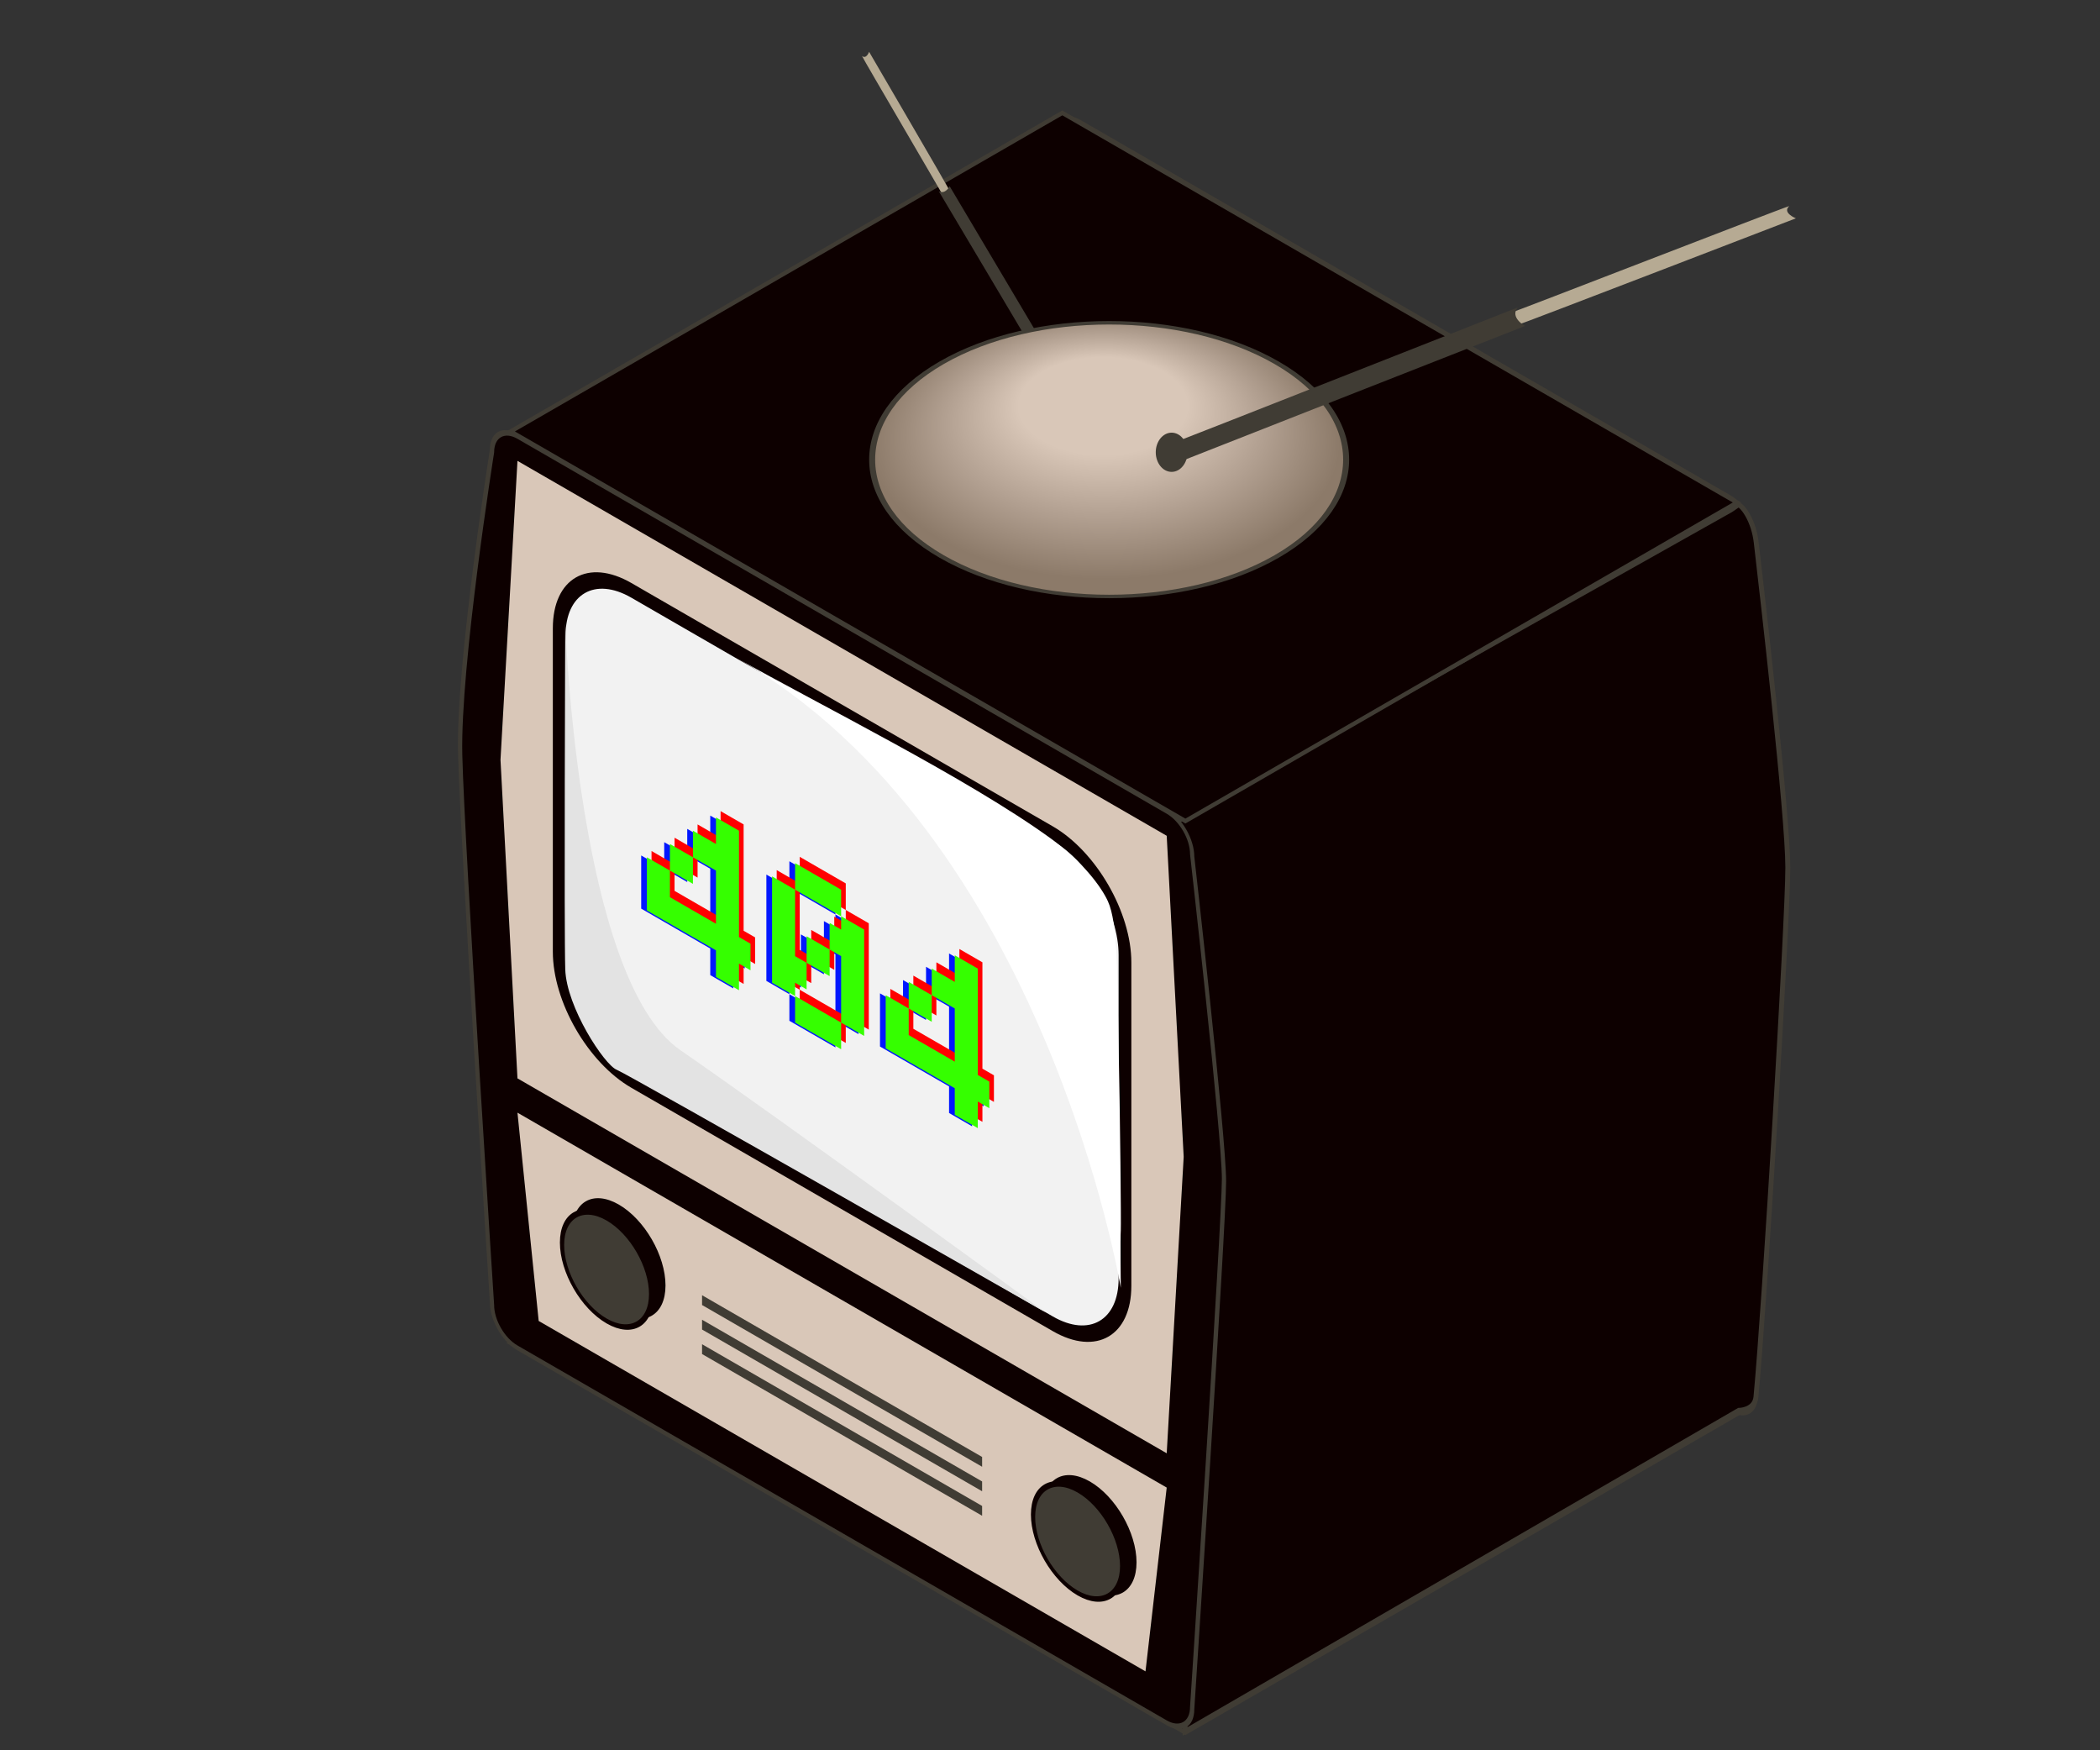 <svg xmlns="http://www.w3.org/2000/svg" xmlns:xlink="http://www.w3.org/1999/xlink" viewBox="0 0 600 500" width="600"
    height="500" preserveAspectRatio="xMidYMid meet"
    style="width: 100%; height: 100%; transform: translate3d(0px, 0px, 0px); content-visibility: visible;">
    <rect x="0" y="0" width="600" height="500" fill="#333333" stroke="none"/>
    <defs>
        <clipPath id="__lottie_element_8775">
            <rect width="600" height="500" x="0" y="0"></rect>
        </clipPath>
        <radialGradient id="__lottie_element_8780" spreadMethod="pad" gradientUnits="userSpaceOnUse"
            cx="2.817" cy="-3.683" r="39.06" fx="14.384"
            fy="-16.116">
            <stop offset="0%" stop-color="rgb(217,199,184)"></stop>
            <stop offset="22%" stop-color="rgb(217,199,184)"></stop>
            <stop offset="36%" stop-color="rgb(217,199,184)"></stop>
            <stop offset="68%" stop-color="rgb(178,160,145)"></stop>
            <stop offset="100%" stop-color="rgb(140,122,105)"></stop>
        </radialGradient>
    </defs>
    <g clip-path="url(#__lottie_element_8775)">
        <g transform="matrix(1.4,0,0,1.4,228,342)" opacity="1" style="display: block;">
            <g opacity="1"
                transform="matrix(0.866,0.5,0,1,116.204,-68.495)">
                <g opacity="1" transform="matrix(1,0,0,1,9,-49)">
                    <path fill="rgb(13,0,0)" fill-opacity="1"
                        d=" M82.5,-62 C82.5,-62 90,-8.5 90,0.5 C90,9.5 82.5,112 82.5,112 C82.5,115.314 79.814,118 76.5,118 C76.5,118 -76.5,118 -76.5,118 C-79.814,118 -82.5,115.314 -82.5,112 C-82.5,112 -89.49,21.851 -90,3.5 C-90.5,-14.5 -82.5,-62 -82.5,-62 C-82.5,-65.314 -79.814,-68 -76.5,-68 C-76.5,-68 76.5,-68 76.5,-68 C79.814,-68 82.5,-65.314 82.5,-62z">
                    </path>
                    <path stroke-linecap="butt" stroke-linejoin="miter" fill-opacity="0" stroke-miterlimit="4"
                        stroke="rgb(64,60,52)" stroke-opacity="1" stroke-width="1"
                        d=" M82.5,-62 C82.5,-62 90,-8.5 90,0.5 C90,9.5 82.5,112 82.5,112 C82.5,115.314 79.814,118 76.5,118 C76.5,118 -76.5,118 -76.5,118 C-79.814,118 -82.5,115.314 -82.5,112 C-82.5,112 -89.49,21.851 -90,3.5 C-90.5,-14.5 -82.5,-62 -82.5,-62 C-82.5,-65.314 -79.814,-68 -76.5,-68 C-76.5,-68 76.5,-68 76.5,-68 C79.814,-68 82.5,-65.314 82.5,-62z">
                    </path>
                </g>
            </g>
            <g opacity="1"
                transform="matrix(0.866,-0.5,0.866,0.5,70.888,-36.75)">
                <g opacity="1" transform="matrix(1,0,0,1,-76.283,71.217)">
                    <path fill="rgb(13,0,0)" fill-opacity="1"
                        d=" M65,-79.5 C65,-79.5 65,79.5 65,79.5 C65,79.5 -65,79.5 -65,79.5 C-65,79.5 -65,-79.5 -65,-79.5 C-65,-79.5 65,-79.5 65,-79.5z">
                    </path>
                    <path stroke-linecap="butt" stroke-linejoin="miter" fill-opacity="0" stroke-miterlimit="4"
                        stroke="rgb(64,60,52)" stroke-opacity="1" stroke-width="1"
                        d=" M65,-79.5 C65,-79.5 65,79.5 65,79.5 C65,79.5 -65,79.5 -65,79.5 C-65,79.5 -65,-79.5 -65,-79.5 C-65,-79.5 65,-79.5 65,-79.5z">
                    </path>
                </g>
            </g>
            <g opacity="1" transform="matrix(1,0,0,1,0,0)">
                <path fill="rgb(13,0,0)" fill-opacity="1"
                    d=" M191.938,-141.312 C191.25,-140.812 190.344,-140.219 190.344,-140.219 C190.344,-140.219 77,-76.5 77,-76.5 C77,-76.5 79,109 79,109 C79,109 192,43.5 192,43.5 C192,43.5 195.238,43.487 195.5,40.75 C197.25,22.5 202,-56.5 202,-67.25 C202,-78 196.75,-123.312 195.562,-133.562 C195.044,-138.032 192.876,-140.937 191.938,-141.312z">
                </path>
                <path stroke-linecap="butt" stroke-linejoin="miter" fill-opacity="0" stroke-miterlimit="4"
                    stroke="rgb(64,60,52)" stroke-opacity="1" stroke-width="1"
                    d=" M191.938,-141.312 C191.25,-140.812 190.344,-140.219 190.344,-140.219 C190.344,-140.219 77,-76.5 77,-76.5 C77,-76.5 79,109 79,109 C79,109 192,43.5 192,43.5 C192,43.5 195.238,43.487 195.5,40.75 C197.25,22.5 202,-56.5 202,-67.25 C202,-78 196.75,-123.312 195.562,-133.562 C195.044,-138.032 192.876,-140.937 191.938,-141.312z">
                </path>
            </g>
            <g opacity="1"
                transform="matrix(0.866,-0.5,0.866,0.5,70.888,-222.75)">
                <g opacity="1" transform="matrix(1,0,0,1,-76.283,71.217)">
                    <path fill="rgb(13,0,0)" fill-opacity="1"
                        d=" M65,-79.5 C65,-79.5 65,79.5 65,79.5 C65,79.5 -65,79.5 -65,79.5 C-65,79.5 -65,-79.5 -65,-79.5 C-65,-79.5 65,-79.5 65,-79.5z">
                    </path>
                    <path stroke-linecap="butt" stroke-linejoin="miter" fill-opacity="0" stroke-miterlimit="4"
                        stroke="rgb(64,60,52)" stroke-opacity="1" stroke-width="1"
                        d=" M65,-79.5 C65,-79.5 65,79.5 65,79.5 C65,79.5 -65,79.5 -65,79.5 C-65,79.5 -65,-79.5 -65,-79.5 C-65,-79.5 65,-79.5 65,-79.5z">
                    </path>
                </g>
            </g>
            <g opacity="1"
                transform="matrix(0.866,0.5,0,1,1.204,-4.495)">
                <g opacity="1" transform="matrix(1,0,0,1,9,-49)">
                    <path fill="rgb(13,0,0)" fill-opacity="1"
                        d=" M82.5,-62 C82.5,-62 90,-8.5 90,0.5 C90,9.5 82.5,112 82.5,112 C82.5,115.314 79.814,118 76.5,118 C76.5,118 -76.5,118 -76.5,118 C-79.814,118 -82.5,115.314 -82.5,112 C-82.5,112 -89.49,21.851 -90,3.5 C-90.5,-14.5 -82.5,-62 -82.5,-62 C-82.5,-65.314 -79.814,-68 -76.5,-68 C-76.5,-68 76.5,-68 76.5,-68 C79.814,-68 82.5,-65.314 82.5,-62z">
                    </path>
                    <path stroke-linecap="butt" stroke-linejoin="miter" fill-opacity="0" stroke-miterlimit="4"
                        stroke="rgb(64,60,52)" stroke-opacity="1" stroke-width="1"
                        d=" M82.5,-62 C82.5,-62 90,-8.5 90,0.5 C90,9.5 82.5,112 82.5,112 C82.5,115.314 79.814,118 76.5,118 C76.5,118 -76.5,118 -76.5,118 C-79.814,118 -82.5,115.314 -82.5,112 C-82.5,112 -89.49,21.851 -90,3.5 C-90.5,-14.5 -82.5,-62 -82.5,-62 C-82.5,-65.314 -79.814,-68 -76.5,-68 C-76.5,-68 76.5,-68 76.5,-68 C79.814,-68 82.5,-65.314 82.5,-62z">
                    </path>
                </g>
                <g opacity="1" transform="matrix(1,0,0,1,9,-49)">
                    <path fill="rgb(217,199,184)" fill-opacity="1"
                        d=" M76.5,-63 C76.5,-63 80.5,0.5 80.5,0.5 C80.5,0.5 76.5,63 76.5,63 C76.5,63 -76.5,63 -76.5,63 C-76.5,63 -80.5,0 -80.5,0 C-80.5,0 -76.5,-63 -76.5,-63 C-76.5,-63 76.5,-63 76.5,-63z">
                    </path>
                    <path stroke-linecap="butt" stroke-linejoin="miter" fill-opacity="0" stroke-miterlimit="4"
                        stroke="rgb(224,224,224)" stroke-opacity="1" stroke-width="0"
                        d=" M76.5,-63 C76.5,-63 80.5,0.5 80.5,0.5 C80.5,0.5 76.5,63 76.5,63 C76.5,63 -76.5,63 -76.5,63 C-76.5,63 -80.5,0 -80.5,0 C-80.5,0 -76.5,-63 -76.5,-63 C-76.5,-63 76.5,-63 76.5,-63z">
                    </path>
                </g>
                <g opacity="1" transform="matrix(1,0,0,1,9,41)">
                    <path fill="rgb(217,199,184)" fill-opacity="1"
                        d=" M76.5,-20 C76.5,-20 71.5,20 71.5,20 C71.5,20 -71.5,20 -71.5,20 C-71.5,20 -76.5,-20 -76.5,-20 C-76.5,-20 76.5,-20 76.5,-20z">
                    </path>
                    <path stroke-linecap="butt" stroke-linejoin="miter" fill-opacity="0" stroke-miterlimit="4"
                        stroke="rgb(224,224,224)" stroke-opacity="1" stroke-width="0"
                        d=" M76.5,-20 C76.5,-20 71.5,20 71.5,20 C71.5,20 -71.5,20 -71.5,20 C-71.5,20 -76.5,-20 -76.5,-20 C-76.5,-20 76.5,-20 76.5,-20z">
                    </path>
                </g>
                <g opacity="1" transform="matrix(1,0,0,1,9,42.5)">
                    <path fill="rgb(64,60,52)" fill-opacity="1"
                        d=" M33,-1 C33,-1 33,1 33,1 C33,1 -33,1 -33,1 C-33,1 -33,-1 -33,-1 C-33,-1 33,-1 33,-1z"></path>
                    <path stroke-linecap="butt" stroke-linejoin="miter" fill-opacity="0" stroke-miterlimit="4"
                        stroke="rgb(224,224,224)" stroke-opacity="1" stroke-width="0"
                        d=" M33,-1 C33,-1 33,1 33,1 C33,1 -33,1 -33,1 C-33,1 -33,-1 -33,-1 C-33,-1 33,-1 33,-1z"></path>
                </g>
                <g opacity="1" transform="matrix(1,0,0,1,9,47.5)">
                    <path fill="rgb(64,60,52)" fill-opacity="1"
                        d=" M33,-1 C33,-1 33,1 33,1 C33,1 -33,1 -33,1 C-33,1 -33,-1 -33,-1 C-33,-1 33,-1 33,-1z"></path>
                    <path stroke-linecap="butt" stroke-linejoin="miter" fill-opacity="0" stroke-miterlimit="4"
                        stroke="rgb(224,224,224)" stroke-opacity="1" stroke-width="0"
                        d=" M33,-1 C33,-1 33,1 33,1 C33,1 -33,1 -33,1 C-33,1 -33,-1 -33,-1 C-33,-1 33,-1 33,-1z"></path>
                </g>
                <g opacity="1" transform="matrix(1,0,0,1,9,37.5)">
                    <path fill="rgb(64,60,52)" fill-opacity="1"
                        d=" M33,-1 C33,-1 33,1 33,1 C33,1 -33,1 -33,1 C-33,1 -33,-1 -33,-1 C-33,-1 33,-1 33,-1z"></path>
                    <path stroke-linecap="butt" stroke-linejoin="miter" fill-opacity="0" stroke-miterlimit="4"
                        stroke="rgb(224,224,224)" stroke-opacity="1" stroke-width="0"
                        d=" M33,-1 C33,-1 33,1 33,1 C33,1 -33,1 -33,1 C-33,1 -33,-1 -33,-1 C-33,-1 33,-1 33,-1z"></path>
                </g>
                <g opacity="1" transform="matrix(1,0,0,1,9,-49)">
                    <path fill="rgb(242,242,242)" fill-opacity="1"
                        d=" M66.666,-33 C66.666,-33 66.666,33 66.666,33 C66.666,42.382 59.049,50 49.666,50 C49.666,50 -49.666,50 -49.666,50 C-59.049,50 -66.666,42.382 -66.666,33 C-66.666,33 -66.666,-33 -66.666,-33 C-66.666,-42.382 -59.049,-50 -49.666,-50 C-49.666,-50 49.666,-50 49.666,-50 C59.049,-50 66.666,-42.382 66.666,-33z">
                    </path>
                    <path stroke-linecap="butt" stroke-linejoin="miter" fill-opacity="0" stroke-miterlimit="4"
                        stroke="rgb(13,0,0)" stroke-opacity="1" stroke-width="3"
                        d=" M66.666,-33 C66.666,-33 66.666,33 66.666,33 C66.666,42.382 59.049,50 49.666,50 C49.666,50 -49.666,50 -49.666,50 C-59.049,50 -66.666,42.382 -66.666,33 C-66.666,33 -66.666,-33 -66.666,-33 C-66.666,-42.382 -59.049,-50 -49.666,-50 C-49.666,-50 49.666,-50 49.666,-50 C59.049,-50 66.666,-42.382 66.666,-33z">
                    </path>
                </g>
                <g opacity="1" transform="matrix(1,0,0,1,67.387,39.807)">
                    <path fill="rgb(13,0,0)" fill-opacity="1"
                        d=" M0,-10.5 C5.795,-10.5 10.5,-5.795 10.5,0 C10.5,5.795 5.795,10.5 0,10.5 C-5.795,10.5 -10.5,5.795 -10.5,0 C-10.5,-5.795 -5.795,-10.5 0,-10.5z">
                    </path>
                    <path stroke-linecap="butt" stroke-linejoin="miter" fill-opacity="0" stroke-miterlimit="4"
                        stroke="rgb(13,0,0)" stroke-opacity="1" stroke-width="1"
                        d=" M0,-10.5 C5.795,-10.5 10.5,-5.795 10.5,0 C10.5,5.795 5.795,10.5 0,10.5 C-5.795,10.5 -10.5,5.795 -10.5,0 C-10.5,-5.795 -5.795,-10.5 0,-10.5z">
                    </path>
                </g>
                <g opacity="1" transform="matrix(1,0,0,1,-43.613,38.807)">
                    <path fill="rgb(13,0,0)" fill-opacity="1"
                        d=" M0,-10.5 C5.795,-10.5 10.5,-5.795 10.5,0 C10.5,5.795 5.795,10.5 0,10.5 C-5.795,10.5 -10.5,5.795 -10.5,0 C-10.5,-5.795 -5.795,-10.5 0,-10.5z">
                    </path>
                    <path stroke-linecap="butt" stroke-linejoin="miter" fill-opacity="0" stroke-miterlimit="4"
                        stroke="rgb(13,0,0)" stroke-opacity="1" stroke-width="1"
                        d=" M0,-10.5 C5.795,-10.5 10.5,-5.795 10.5,0 C10.5,5.795 5.795,10.5 0,10.5 C-5.795,10.5 -10.5,5.795 -10.5,0 C-10.5,-5.795 -5.795,-10.5 0,-10.5z">
                    </path>
                </g>
                <g opacity="1" transform="matrix(1,0,0,1,-46.5,42.5)">
                    <path fill="rgb(64,60,52)" fill-opacity="1"
                        d=" M0,-10.5 C5.795,-10.5 10.5,-5.795 10.5,0 C10.5,5.795 5.795,10.5 0,10.5 C-5.795,10.5 -10.5,5.795 -10.5,0 C-10.5,-5.795 -5.795,-10.5 0,-10.5z">
                    </path>
                    <path stroke-linecap="butt" stroke-linejoin="miter" fill-opacity="0" stroke-miterlimit="4"
                        stroke="rgb(13,0,0)" stroke-opacity="1" stroke-width="1"
                        d=" M0,-10.5 C5.795,-10.5 10.5,-5.795 10.5,0 C10.5,5.795 5.795,10.5 0,10.5 C-5.795,10.5 -10.5,5.795 -10.5,0 C-10.5,-5.795 -5.795,-10.5 0,-10.5z">
                    </path>
                </g>
                <g opacity="1" transform="matrix(1,0,0,1,64.5,42.5)">
                    <path fill="rgb(64,60,52)" fill-opacity="1"
                        d=" M0,-10.5 C5.795,-10.5 10.5,-5.795 10.5,0 C10.5,5.795 5.795,10.5 0,10.5 C-5.795,10.5 -10.5,5.795 -10.5,0 C-10.5,-5.795 -5.795,-10.5 0,-10.5z">
                    </path>
                    <path stroke-linecap="butt" stroke-linejoin="miter" fill-opacity="0" stroke-miterlimit="4"
                        stroke="rgb(13,0,0)" stroke-opacity="1" stroke-width="1"
                        d=" M0,-10.5 C5.795,-10.5 10.5,-5.795 10.5,0 C10.5,5.795 5.795,10.5 0,10.5 C-5.795,10.5 -10.5,5.795 -10.5,0 C-10.5,-5.795 -5.795,-10.5 0,-10.5z">
                    </path>
                </g>
            </g>
            <g opacity="1" transform="matrix(1,0,0,1,0,0)">
                <g opacity="1"
                    transform="matrix(0.931,-0.366,0.366,0.931,112.25,-165.75)">
                    <path fill="rgb(182,170,147)" fill-opacity="1"
                        d=" M-67.738,-98.705 C-67.149,-97.713 -66.074,-98.978 -66.074,-98.978 C-66.074,-98.978 -61.178,-67.378 -61.121,-66.526 C-61.369,-65.234 -62.786,-65.738 -62.786,-66.252 C-62.786,-66.766 -67.688,-97.732 -67.738,-98.705z">
                    </path>
                    <path stroke-linecap="butt" stroke-linejoin="miter" fill-opacity="0" stroke-miterlimit="4"
                        stroke="rgb(64,60,52)" stroke-opacity="1" stroke-width="0"
                        d=" M-67.738,-98.705 C-67.149,-97.713 -66.074,-98.978 -66.074,-98.978 C-66.074,-98.978 -61.178,-67.378 -61.121,-66.526 C-61.369,-65.234 -62.786,-65.738 -62.786,-66.252 C-62.786,-66.766 -67.688,-97.732 -67.738,-98.705z">
                    </path>
                </g>
                <g opacity="1"
                    transform="matrix(0.931,-0.366,0.366,0.931,112.25,-165.75)">
                    <path fill="rgb(64,60,52)" fill-opacity="1"
                        d=" M-63.253,-67.315 C-62.275,-66.13 -60.812,-67.45 -60.812,-67.45 C-60.812,-67.45 -54.432,-28.113 -54.257,-27.142 C-54.489,-25.705 -56.644,-26.426 -56.697,-27.008 C-56.75,-27.59 -63.077,-66.207 -63.253,-67.315z">
                    </path>
                    <path stroke-linecap="butt" stroke-linejoin="miter" fill-opacity="0" stroke-miterlimit="4"
                        stroke="rgb(64,60,52)" stroke-opacity="1" stroke-width="0"
                        d=" M-63.253,-67.315 C-62.275,-66.13 -60.812,-67.45 -60.812,-67.45 C-60.812,-67.45 -54.432,-28.113 -54.257,-27.142 C-54.489,-25.705 -56.644,-26.426 -56.697,-27.008 C-56.75,-27.59 -63.077,-66.207 -63.253,-67.315z">
                    </path>
                </g>
            </g>
            <g opacity="1"
                transform="matrix(0.866,-0.5,0.866,0.5,63.5,-150.5)">
                <path fill="url(#__lottie_element_8780)" fill-opacity="1"
                    d=" M0,-39.5 C21.8,-39.5 39.5,-21.8 39.5,0 C39.5,21.8 21.8,39.5 0,39.5 C-21.8,39.5 -39.5,21.8 -39.5,0 C-39.5,-21.8 -21.8,-39.5 0,-39.5z">
                </path>
                <path stroke-linecap="butt" stroke-linejoin="miter" fill-opacity="0" stroke-miterlimit="4"
                    stroke="rgb(64,60,52)" stroke-opacity="1" stroke-width="1"
                    d=" M0,-39.5 C21.8,-39.5 39.5,-21.8 39.5,0 C39.5,21.8 21.8,39.5 0,39.5 C-21.8,39.5 -39.5,21.8 -39.5,0 C-39.5,-21.8 -21.8,-39.5 0,-39.5z">
                </path>
            </g>
            <g opacity="1" transform="matrix(0.381,0,0,0.667,76.25,-152)">
                <path fill="rgb(64,60,52)" fill-opacity="1"
                    d=" M0,-6 C4.691,-6 8.5,-3.311 8.5,0 C8.5,3.311 4.691,6 0,6 C-4.691,6 -8.5,3.311 -8.5,0 C-8.5,-3.311 -4.691,-6 0,-6z">
                </path>
                <path stroke-linecap="butt" stroke-linejoin="miter" fill-opacity="0" stroke-miterlimit="4"
                    stroke="rgb(64,60,52)" stroke-opacity="1" stroke-width="0"
                    d=" M0,-6 C4.691,-6 8.5,-3.311 8.5,0 C8.5,3.311 4.691,6 0,6 C-4.691,6 -8.5,3.311 -8.5,0 C-8.5,-3.311 -4.691,-6 0,-6z">
                </path>
            </g>
            <g opacity="1" transform="matrix(1,0,0,1,0,0)">
                <g opacity="1"
                    transform="matrix(0.931,-0.366,0.366,0.931,112.25,-165.75)">
                    <path fill="rgb(182,170,147)" fill-opacity="1"
                        d=" M97.121,-1.008 C95.207,-0.303 97.46,1.809 97.46,1.809 C97.46,1.809 37.903,1.407 36.305,1.273 C33.916,0.517 35.005,-1.684 35.965,-1.545 C36.925,-1.406 95.297,-1.187 97.121,-1.008z">
                    </path>
                    <path stroke-linecap="butt" stroke-linejoin="miter" fill-opacity="0" stroke-miterlimit="4"
                        stroke="rgb(64,60,52)" stroke-opacity="1" stroke-width="0"
                        d=" M97.121,-1.008 C95.207,-0.303 97.46,1.809 97.46,1.809 C97.46,1.809 37.903,1.407 36.305,1.273 C33.916,0.517 35.005,-1.684 35.965,-1.545 C36.925,-1.406 95.297,-1.187 97.121,-1.008z">
                    </path>
                </g>
                <g opacity="1"
                    transform="matrix(0.931,-0.366,0.366,0.931,112.25,-165.75)">
                    <path fill="rgb(64,60,52)" fill-opacity="1"
                        d=" M38,-2.031 C35.685,-0.735 38,2.031 38,2.031 C38,2.031 -36.168,2.004 -38,2.031 C-40.661,1.262 -39.093,-2.099 -38,-2.031 C-36.907,-1.963 35.912,-2.037 38,-2.031z">
                    </path>
                    <path stroke-linecap="butt" stroke-linejoin="miter" fill-opacity="0" stroke-miterlimit="4"
                        stroke="rgb(64,60,52)" stroke-opacity="1" stroke-width="0"
                        d=" M38,-2.031 C35.685,-0.735 38,2.031 38,2.031 C38,2.031 -36.168,2.004 -38,2.031 C-40.661,1.262 -39.093,-2.099 -38,-2.031 C-36.907,-1.963 35.912,-2.037 38,-2.031z">
                    </path>
                </g>
            </g>
            <g opacity="1" transform="matrix(1,0,0,1,0,0)">
                <path fill="rgb(227,227,227)" fill-opacity="1"
                    d=" M-47.5,-117 C-47.5,-117 -47.75,-54.25 -47.5,-46.5 C-47.25,-38.75 -39.5,-27 -37,-26 C-34.5,-25 50.5,23.5 50.5,23.5 C50.5,23.5 -3,-15.5 -24,-30 C-45,-44.5 -47.5,-117 -47.5,-117z">
                </path>
                <path stroke-linecap="butt" stroke-linejoin="miter" fill-opacity="0" stroke-miterlimit="4"
                    stroke="rgb(64,60,52)" stroke-opacity="1" stroke-width="0"
                    d=" M-47.5,-117 C-47.5,-117 -47.75,-54.25 -47.5,-46.5 C-47.25,-38.75 -39.5,-27 -37,-26 C-34.5,-25 50.5,23.5 50.5,23.5 C50.5,23.5 -3,-15.5 -24,-30 C-45,-44.5 -47.5,-117 -47.5,-117z">
                </path>
            </g>
            <g opacity="1" transform="matrix(1,0,0,1,0,0)">
                <path fill="rgb(255,255,255)" fill-opacity="1"
                    d=" M-12.5,-110 C50.5,-74 65.875,18.5 65.875,18.5 C65.875,18.5 65.75,8.25 65.875,6.75 C65.949,5.343 65.769,-15.352 65.385,-33.253 C65.121,-45.563 65.287,-55.893 63.25,-60.375 C61.878,-63.393 58.037,-68.513 51.623,-73.17 C34.66,-85.487 4.189,-100.567 -12.5,-110z">
                </path>
                <path stroke-linecap="butt" stroke-linejoin="miter" fill-opacity="0" stroke-miterlimit="4"
                    stroke="rgb(64,60,52)" stroke-opacity="1" stroke-width="0"
                    d=" M-12.5,-110 C50.5,-74 65.875,18.5 65.875,18.5 C65.875,18.5 65.75,8.25 65.875,6.75 C65.949,5.343 65.769,-15.352 65.385,-33.253 C65.121,-45.563 65.287,-55.893 63.25,-60.375 C61.878,-63.393 58.037,-68.513 51.623,-73.17 C34.66,-85.487 4.189,-100.567 -12.5,-110z">
                </path>
            </g>
        </g>
        <g transform="matrix(1.96,0,0,1.96,390.389,781.486)" opacity="1"
            style="mix-blend-mode: multiply; display: block;">
            <g opacity="1"
                transform="matrix(0.866,0.5,0,1,-54.12,-211.623)">
                <g opacity="1" transform="matrix(1,0,0,1,0,0)">
                    <path fill="rgb(0,23,255)" fill-opacity="1"
                        d=" M-11.625,-28.75 C-11.625,-28.75 -13.562,-28.75 -13.562,-28.75 C-13.562,-28.75 -15.5,-28.75 -15.5,-28.75 C-15.5,-28.75 -15.5,-30.688 -15.5,-30.688 C-15.5,-30.688 -15.5,-32.625 -15.5,-32.625 C-15.5,-32.625 -13.562,-32.625 -13.562,-32.625 C-13.562,-32.625 -11.625,-32.625 -11.625,-32.625 C-11.625,-32.625 -11.625,-34.562 -11.625,-34.562 C-11.625,-34.562 -11.625,-36.5 -11.625,-36.5 C-11.625,-36.5 -9.687,-36.5 -9.687,-36.5 C-9.687,-36.5 -7.75,-36.5 -7.75,-36.5 C-7.75,-36.5 -7.75,-34.562 -7.75,-34.562 C-7.75,-34.562 -7.75,-32.625 -7.75,-32.625 C-7.75,-32.625 -7.75,-30.688 -7.75,-30.688 C-7.75,-30.688 -7.75,-28.75 -7.75,-28.75 C-7.75,-28.75 -9.687,-28.75 -9.687,-28.75 C-9.687,-28.75 -11.625,-28.75 -11.625,-28.75z M-3.875,-21 C-3.875,-21 -3.875,-22.938 -3.875,-22.938 C-3.875,-22.938 -3.875,-24.875 -3.875,-24.875 C-3.875,-24.875 -1.937,-24.875 -1.937,-24.875 C-1.937,-24.875 -1.937,-26.812 -1.937,-26.812 C-1.937,-26.812 -1.937,-28.75 -1.937,-28.75 C-1.937,-28.75 -3.875,-28.75 -3.875,-28.75 C-3.875,-28.75 -3.875,-30.688 -3.875,-30.688 C-3.875,-30.688 -3.875,-32.625 -3.875,-32.625 C-3.875,-32.625 -3.875,-34.562 -3.875,-34.562 C-3.875,-34.562 -3.875,-36.5 -3.875,-36.5 C-3.875,-36.5 -3.875,-38.438 -3.875,-38.438 C-3.875,-38.438 -3.875,-40.375 -3.875,-40.375 C-3.875,-40.375 -3.875,-42.312 -3.875,-42.312 C-3.875,-42.312 -3.875,-44.25 -3.875,-44.25 C-3.875,-44.25 -5.812,-44.25 -5.812,-44.25 C-5.812,-44.25 -7.75,-44.25 -7.75,-44.25 C-7.75,-44.25 -7.75,-42.312 -7.75,-42.312 C-7.75,-42.312 -7.75,-40.375 -7.75,-40.375 C-7.75,-40.375 -9.687,-40.375 -9.687,-40.375 C-9.687,-40.375 -11.625,-40.375 -11.625,-40.375 C-11.625,-40.375 -11.625,-38.438 -11.625,-38.438 C-11.625,-38.438 -11.625,-36.5 -11.625,-36.5 C-11.625,-36.5 -13.562,-36.5 -13.562,-36.5 C-13.562,-36.5 -15.5,-36.5 -15.5,-36.5 C-15.5,-36.5 -15.5,-34.562 -15.5,-34.562 C-15.5,-34.562 -15.5,-32.625 -15.5,-32.625 C-15.5,-32.625 -17.437,-32.625 -17.437,-32.625 C-17.437,-32.625 -19.375,-32.625 -19.375,-32.625 C-19.375,-32.625 -19.375,-30.688 -19.375,-30.688 C-19.375,-30.688 -19.375,-28.75 -19.375,-28.75 C-19.375,-28.75 -19.375,-26.812 -19.375,-26.812 C-19.375,-26.812 -19.375,-24.875 -19.375,-24.875 C-19.375,-24.875 -17.437,-24.875 -17.437,-24.875 C-17.437,-24.875 -15.5,-24.875 -15.5,-24.875 C-15.5,-24.875 -13.562,-24.875 -13.562,-24.875 C-13.562,-24.875 -11.625,-24.875 -11.625,-24.875 C-11.625,-24.875 -9.687,-24.875 -9.687,-24.875 C-9.687,-24.875 -7.75,-24.875 -7.75,-24.875 C-7.75,-24.875 -7.75,-22.938 -7.75,-22.938 C-7.75,-22.938 -7.75,-21 -7.75,-21 C-7.75,-21 -5.812,-21 -5.812,-21 C-5.812,-21 -3.875,-21 -3.875,-21z">
                    </path>
                </g>
                <g opacity="1" transform="matrix(1,0,0,1,0,0)">
                    <path fill="rgb(0,23,255)" fill-opacity="1"
                        d=" M-26.877,-42.312 C-26.877,-42.312 -26.877,-44.25 -26.877,-44.25 C-26.877,-44.25 -28.814,-44.25 -28.814,-44.25 C-28.814,-44.25 -30.752,-44.25 -30.752,-44.25 C-30.752,-44.25 -32.689,-44.25 -32.689,-44.25 C-32.689,-44.25 -34.627,-44.25 -34.627,-44.25 C-34.627,-44.25 -34.627,-42.312 -34.627,-42.312 C-34.627,-42.312 -34.627,-40.375 -34.627,-40.375 C-34.627,-40.375 -32.689,-40.375 -32.689,-40.375 C-32.689,-40.375 -30.752,-40.375 -30.752,-40.375 C-30.752,-40.375 -28.814,-40.375 -28.814,-40.375 C-28.814,-40.375 -26.877,-40.375 -26.877,-40.375 C-26.877,-40.375 -26.877,-42.312 -26.877,-42.312z M-24.939,-24.875 C-24.939,-24.875 -23.002,-24.875 -23.002,-24.875 C-23.002,-24.875 -23.002,-26.812 -23.002,-26.812 C-23.002,-26.812 -23.002,-28.75 -23.002,-28.75 C-23.002,-28.75 -23.002,-30.688 -23.002,-30.688 C-23.002,-30.688 -23.002,-32.625 -23.002,-32.625 C-23.002,-32.625 -23.002,-34.562 -23.002,-34.562 C-23.002,-34.562 -23.002,-36.5 -23.002,-36.5 C-23.002,-36.5 -23.002,-38.438 -23.002,-38.438 C-23.002,-38.438 -23.002,-40.375 -23.002,-40.375 C-23.002,-40.375 -24.939,-40.375 -24.939,-40.375 C-24.939,-40.375 -26.877,-40.375 -26.877,-40.375 C-26.877,-40.375 -26.877,-38.438 -26.877,-38.438 C-26.877,-38.438 -28.814,-38.438 -28.814,-38.438 C-28.814,-38.438 -28.814,-36.5 -28.814,-36.5 C-28.814,-36.5 -28.814,-34.562 -28.814,-34.562 C-28.814,-34.562 -30.752,-34.562 -30.752,-34.562 C-30.752,-34.562 -32.689,-34.562 -32.689,-34.562 C-32.689,-34.562 -32.689,-32.625 -32.689,-32.625 C-32.689,-32.625 -32.689,-30.688 -32.689,-30.688 C-32.689,-30.688 -34.627,-30.688 -34.627,-30.688 C-34.627,-30.688 -34.627,-32.625 -34.627,-32.625 C-34.627,-32.625 -34.627,-34.562 -34.627,-34.562 C-34.627,-34.562 -34.627,-36.5 -34.627,-36.5 C-34.627,-36.5 -34.627,-38.438 -34.627,-38.438 C-34.627,-38.438 -34.627,-40.375 -34.627,-40.375 C-34.627,-40.375 -36.564,-40.375 -36.564,-40.375 C-36.564,-40.375 -38.502,-40.375 -38.502,-40.375 C-38.502,-40.375 -38.502,-38.438 -38.502,-38.438 C-38.502,-38.438 -38.502,-36.5 -38.502,-36.5 C-38.502,-36.5 -38.502,-34.562 -38.502,-34.562 C-38.502,-34.562 -38.502,-32.625 -38.502,-32.625 C-38.502,-32.625 -38.502,-30.688 -38.502,-30.688 C-38.502,-30.688 -38.502,-28.75 -38.502,-28.75 C-38.502,-28.75 -38.502,-26.812 -38.502,-26.812 C-38.502,-26.812 -38.502,-24.875 -38.502,-24.875 C-38.502,-24.875 -36.564,-24.875 -36.564,-24.875 C-36.564,-24.875 -34.627,-24.875 -34.627,-24.875 C-34.627,-24.875 -34.627,-26.812 -34.627,-26.812 C-34.627,-26.812 -32.689,-26.812 -32.689,-26.812 C-32.689,-26.812 -32.689,-28.75 -32.689,-28.75 C-32.689,-28.75 -32.689,-30.688 -32.689,-30.688 C-32.689,-30.688 -30.752,-30.688 -30.752,-30.688 C-30.752,-30.688 -28.814,-30.688 -28.814,-30.688 C-28.814,-30.688 -28.814,-32.625 -28.814,-32.625 C-28.814,-32.625 -28.814,-34.562 -28.814,-34.562 C-28.814,-34.562 -26.877,-34.562 -26.877,-34.562 C-26.877,-34.562 -26.877,-32.625 -26.877,-32.625 C-26.877,-32.625 -26.877,-30.688 -26.877,-30.688 C-26.877,-30.688 -26.877,-28.75 -26.877,-28.75 C-26.877,-28.75 -26.877,-26.812 -26.877,-26.812 C-26.877,-26.812 -26.877,-24.875 -26.877,-24.875 C-26.877,-24.875 -24.939,-24.875 -24.939,-24.875z M-26.877,-21 C-26.877,-21 -26.877,-22.938 -26.877,-22.938 C-26.877,-22.938 -26.877,-24.875 -26.877,-24.875 C-26.877,-24.875 -28.814,-24.875 -28.814,-24.875 C-28.814,-24.875 -30.752,-24.875 -30.752,-24.875 C-30.752,-24.875 -32.689,-24.875 -32.689,-24.875 C-32.689,-24.875 -34.627,-24.875 -34.627,-24.875 C-34.627,-24.875 -34.627,-22.938 -34.627,-22.938 C-34.627,-22.938 -34.627,-21 -34.627,-21 C-34.627,-21 -32.689,-21 -32.689,-21 C-32.689,-21 -30.752,-21 -30.752,-21 C-30.752,-21 -28.814,-21 -28.814,-21 C-28.814,-21 -26.877,-21 -26.877,-21z">
                    </path>
                </g>
                <g opacity="1" transform="matrix(1,0,0,1,0,0)">
                    <path fill="rgb(0,23,255)" fill-opacity="1"
                        d=" M-51.822,-28.75 C-51.822,-28.75 -53.76,-28.75 -53.76,-28.75 C-53.76,-28.75 -55.697,-28.75 -55.697,-28.75 C-55.697,-28.75 -55.697,-30.688 -55.697,-30.688 C-55.697,-30.688 -55.697,-32.625 -55.697,-32.625 C-55.697,-32.625 -53.76,-32.625 -53.76,-32.625 C-53.76,-32.625 -51.822,-32.625 -51.822,-32.625 C-51.822,-32.625 -51.822,-34.562 -51.822,-34.562 C-51.822,-34.562 -51.822,-36.5 -51.822,-36.5 C-51.822,-36.5 -49.885,-36.5 -49.885,-36.5 C-49.885,-36.5 -47.947,-36.5 -47.947,-36.5 C-47.947,-36.5 -47.947,-34.562 -47.947,-34.562 C-47.947,-34.562 -47.947,-32.625 -47.947,-32.625 C-47.947,-32.625 -47.947,-30.688 -47.947,-30.688 C-47.947,-30.688 -47.947,-28.75 -47.947,-28.75 C-47.947,-28.75 -49.885,-28.75 -49.885,-28.75 C-49.885,-28.75 -51.822,-28.75 -51.822,-28.75z M-44.072,-21 C-44.072,-21 -44.072,-22.938 -44.072,-22.938 C-44.072,-22.938 -44.072,-24.875 -44.072,-24.875 C-44.072,-24.875 -42.135,-24.875 -42.135,-24.875 C-42.135,-24.875 -42.135,-26.812 -42.135,-26.812 C-42.135,-26.812 -42.135,-28.75 -42.135,-28.75 C-42.135,-28.75 -44.072,-28.75 -44.072,-28.75 C-44.072,-28.75 -44.072,-30.688 -44.072,-30.688 C-44.072,-30.688 -44.072,-32.625 -44.072,-32.625 C-44.072,-32.625 -44.072,-34.562 -44.072,-34.562 C-44.072,-34.562 -44.072,-36.5 -44.072,-36.5 C-44.072,-36.5 -44.072,-38.438 -44.072,-38.438 C-44.072,-38.438 -44.072,-40.375 -44.072,-40.375 C-44.072,-40.375 -44.072,-42.312 -44.072,-42.312 C-44.072,-42.312 -44.072,-44.25 -44.072,-44.25 C-44.072,-44.25 -46.01,-44.25 -46.01,-44.25 C-46.01,-44.25 -47.947,-44.25 -47.947,-44.25 C-47.947,-44.25 -47.947,-42.312 -47.947,-42.312 C-47.947,-42.312 -47.947,-40.375 -47.947,-40.375 C-47.947,-40.375 -49.885,-40.375 -49.885,-40.375 C-49.885,-40.375 -51.822,-40.375 -51.822,-40.375 C-51.822,-40.375 -51.822,-38.438 -51.822,-38.438 C-51.822,-38.438 -51.822,-36.5 -51.822,-36.5 C-51.822,-36.5 -53.76,-36.5 -53.76,-36.5 C-53.76,-36.5 -55.697,-36.5 -55.697,-36.5 C-55.697,-36.5 -55.697,-34.562 -55.697,-34.562 C-55.697,-34.562 -55.697,-32.625 -55.697,-32.625 C-55.697,-32.625 -57.635,-32.625 -57.635,-32.625 C-57.635,-32.625 -59.572,-32.625 -59.572,-32.625 C-59.572,-32.625 -59.572,-30.688 -59.572,-30.688 C-59.572,-30.688 -59.572,-28.75 -59.572,-28.75 C-59.572,-28.75 -59.572,-26.812 -59.572,-26.812 C-59.572,-26.812 -59.572,-24.875 -59.572,-24.875 C-59.572,-24.875 -57.635,-24.875 -57.635,-24.875 C-57.635,-24.875 -55.697,-24.875 -55.697,-24.875 C-55.697,-24.875 -53.76,-24.875 -53.76,-24.875 C-53.76,-24.875 -51.822,-24.875 -51.822,-24.875 C-51.822,-24.875 -49.885,-24.875 -49.885,-24.875 C-49.885,-24.875 -47.947,-24.875 -47.947,-24.875 C-47.947,-24.875 -47.947,-22.938 -47.947,-22.938 C-47.947,-22.938 -47.947,-21 -47.947,-21 C-47.947,-21 -46.01,-21 -46.01,-21 C-46.01,-21 -44.072,-21 -44.072,-21z">
                    </path>
                </g>
            </g>
        </g>
        <g transform="matrix(1.96,0,0,1.96,393.343,780.211)" opacity="1"
            style="mix-blend-mode: multiply; display: block;">
            <g opacity="1"
                transform="matrix(0.866,0.5,0,1,-54.12,-211.623)">
                <g opacity="1" transform="matrix(1,0,0,1,0,0)">
                    <path fill="rgb(255,0,0)" fill-opacity="1"
                        d=" M-11.625,-28.75 C-11.625,-28.75 -13.562,-28.75 -13.562,-28.75 C-13.562,-28.75 -15.5,-28.75 -15.5,-28.75 C-15.5,-28.75 -15.5,-30.688 -15.5,-30.688 C-15.5,-30.688 -15.5,-32.625 -15.5,-32.625 C-15.5,-32.625 -13.562,-32.625 -13.562,-32.625 C-13.562,-32.625 -11.625,-32.625 -11.625,-32.625 C-11.625,-32.625 -11.625,-34.562 -11.625,-34.562 C-11.625,-34.562 -11.625,-36.5 -11.625,-36.5 C-11.625,-36.5 -9.687,-36.5 -9.687,-36.5 C-9.687,-36.5 -7.75,-36.5 -7.75,-36.5 C-7.75,-36.5 -7.75,-34.562 -7.75,-34.562 C-7.75,-34.562 -7.75,-32.625 -7.75,-32.625 C-7.75,-32.625 -7.75,-30.688 -7.75,-30.688 C-7.75,-30.688 -7.75,-28.75 -7.75,-28.75 C-7.75,-28.75 -9.687,-28.75 -9.687,-28.75 C-9.687,-28.75 -11.625,-28.75 -11.625,-28.75z M-3.875,-21 C-3.875,-21 -3.875,-22.938 -3.875,-22.938 C-3.875,-22.938 -3.875,-24.875 -3.875,-24.875 C-3.875,-24.875 -1.937,-24.875 -1.937,-24.875 C-1.937,-24.875 -1.937,-26.812 -1.937,-26.812 C-1.937,-26.812 -1.937,-28.75 -1.937,-28.75 C-1.937,-28.75 -3.875,-28.75 -3.875,-28.75 C-3.875,-28.75 -3.875,-30.688 -3.875,-30.688 C-3.875,-30.688 -3.875,-32.625 -3.875,-32.625 C-3.875,-32.625 -3.875,-34.562 -3.875,-34.562 C-3.875,-34.562 -3.875,-36.5 -3.875,-36.5 C-3.875,-36.5 -3.875,-38.438 -3.875,-38.438 C-3.875,-38.438 -3.875,-40.375 -3.875,-40.375 C-3.875,-40.375 -3.875,-42.312 -3.875,-42.312 C-3.875,-42.312 -3.875,-44.25 -3.875,-44.25 C-3.875,-44.25 -5.812,-44.25 -5.812,-44.25 C-5.812,-44.25 -7.75,-44.25 -7.75,-44.25 C-7.75,-44.25 -7.75,-42.312 -7.75,-42.312 C-7.75,-42.312 -7.75,-40.375 -7.75,-40.375 C-7.75,-40.375 -9.687,-40.375 -9.687,-40.375 C-9.687,-40.375 -11.625,-40.375 -11.625,-40.375 C-11.625,-40.375 -11.625,-38.438 -11.625,-38.438 C-11.625,-38.438 -11.625,-36.5 -11.625,-36.5 C-11.625,-36.5 -13.562,-36.5 -13.562,-36.5 C-13.562,-36.5 -15.5,-36.5 -15.5,-36.5 C-15.5,-36.5 -15.5,-34.562 -15.5,-34.562 C-15.5,-34.562 -15.5,-32.625 -15.5,-32.625 C-15.5,-32.625 -17.437,-32.625 -17.437,-32.625 C-17.437,-32.625 -19.375,-32.625 -19.375,-32.625 C-19.375,-32.625 -19.375,-30.688 -19.375,-30.688 C-19.375,-30.688 -19.375,-28.75 -19.375,-28.75 C-19.375,-28.75 -19.375,-26.812 -19.375,-26.812 C-19.375,-26.812 -19.375,-24.875 -19.375,-24.875 C-19.375,-24.875 -17.437,-24.875 -17.437,-24.875 C-17.437,-24.875 -15.5,-24.875 -15.5,-24.875 C-15.5,-24.875 -13.562,-24.875 -13.562,-24.875 C-13.562,-24.875 -11.625,-24.875 -11.625,-24.875 C-11.625,-24.875 -9.687,-24.875 -9.687,-24.875 C-9.687,-24.875 -7.75,-24.875 -7.75,-24.875 C-7.75,-24.875 -7.75,-22.938 -7.75,-22.938 C-7.75,-22.938 -7.75,-21 -7.75,-21 C-7.75,-21 -5.812,-21 -5.812,-21 C-5.812,-21 -3.875,-21 -3.875,-21z">
                    </path>
                </g>
                <g opacity="1" transform="matrix(1,0,0,1,0,0)">
                    <path fill="rgb(255,0,0)" fill-opacity="1"
                        d=" M-26.877,-42.312 C-26.877,-42.312 -26.877,-44.25 -26.877,-44.25 C-26.877,-44.25 -28.814,-44.25 -28.814,-44.25 C-28.814,-44.25 -30.752,-44.25 -30.752,-44.25 C-30.752,-44.25 -32.689,-44.25 -32.689,-44.25 C-32.689,-44.25 -34.627,-44.25 -34.627,-44.25 C-34.627,-44.25 -34.627,-42.312 -34.627,-42.312 C-34.627,-42.312 -34.627,-40.375 -34.627,-40.375 C-34.627,-40.375 -32.689,-40.375 -32.689,-40.375 C-32.689,-40.375 -30.752,-40.375 -30.752,-40.375 C-30.752,-40.375 -28.814,-40.375 -28.814,-40.375 C-28.814,-40.375 -26.877,-40.375 -26.877,-40.375 C-26.877,-40.375 -26.877,-42.312 -26.877,-42.312z M-24.939,-24.875 C-24.939,-24.875 -23.002,-24.875 -23.002,-24.875 C-23.002,-24.875 -23.002,-26.812 -23.002,-26.812 C-23.002,-26.812 -23.002,-28.75 -23.002,-28.75 C-23.002,-28.75 -23.002,-30.688 -23.002,-30.688 C-23.002,-30.688 -23.002,-32.625 -23.002,-32.625 C-23.002,-32.625 -23.002,-34.562 -23.002,-34.562 C-23.002,-34.562 -23.002,-36.5 -23.002,-36.5 C-23.002,-36.5 -23.002,-38.438 -23.002,-38.438 C-23.002,-38.438 -23.002,-40.375 -23.002,-40.375 C-23.002,-40.375 -24.939,-40.375 -24.939,-40.375 C-24.939,-40.375 -26.877,-40.375 -26.877,-40.375 C-26.877,-40.375 -26.877,-38.438 -26.877,-38.438 C-26.877,-38.438 -28.814,-38.438 -28.814,-38.438 C-28.814,-38.438 -28.814,-36.5 -28.814,-36.5 C-28.814,-36.5 -28.814,-34.562 -28.814,-34.562 C-28.814,-34.562 -30.752,-34.562 -30.752,-34.562 C-30.752,-34.562 -32.689,-34.562 -32.689,-34.562 C-32.689,-34.562 -32.689,-32.625 -32.689,-32.625 C-32.689,-32.625 -32.689,-30.688 -32.689,-30.688 C-32.689,-30.688 -34.627,-30.688 -34.627,-30.688 C-34.627,-30.688 -34.627,-32.625 -34.627,-32.625 C-34.627,-32.625 -34.627,-34.562 -34.627,-34.562 C-34.627,-34.562 -34.627,-36.5 -34.627,-36.5 C-34.627,-36.5 -34.627,-38.438 -34.627,-38.438 C-34.627,-38.438 -34.627,-40.375 -34.627,-40.375 C-34.627,-40.375 -36.564,-40.375 -36.564,-40.375 C-36.564,-40.375 -38.502,-40.375 -38.502,-40.375 C-38.502,-40.375 -38.502,-38.438 -38.502,-38.438 C-38.502,-38.438 -38.502,-36.5 -38.502,-36.5 C-38.502,-36.5 -38.502,-34.562 -38.502,-34.562 C-38.502,-34.562 -38.502,-32.625 -38.502,-32.625 C-38.502,-32.625 -38.502,-30.688 -38.502,-30.688 C-38.502,-30.688 -38.502,-28.75 -38.502,-28.75 C-38.502,-28.75 -38.502,-26.812 -38.502,-26.812 C-38.502,-26.812 -38.502,-24.875 -38.502,-24.875 C-38.502,-24.875 -36.564,-24.875 -36.564,-24.875 C-36.564,-24.875 -34.627,-24.875 -34.627,-24.875 C-34.627,-24.875 -34.627,-26.812 -34.627,-26.812 C-34.627,-26.812 -32.689,-26.812 -32.689,-26.812 C-32.689,-26.812 -32.689,-28.75 -32.689,-28.75 C-32.689,-28.75 -32.689,-30.688 -32.689,-30.688 C-32.689,-30.688 -30.752,-30.688 -30.752,-30.688 C-30.752,-30.688 -28.814,-30.688 -28.814,-30.688 C-28.814,-30.688 -28.814,-32.625 -28.814,-32.625 C-28.814,-32.625 -28.814,-34.562 -28.814,-34.562 C-28.814,-34.562 -26.877,-34.562 -26.877,-34.562 C-26.877,-34.562 -26.877,-32.625 -26.877,-32.625 C-26.877,-32.625 -26.877,-30.688 -26.877,-30.688 C-26.877,-30.688 -26.877,-28.75 -26.877,-28.75 C-26.877,-28.75 -26.877,-26.812 -26.877,-26.812 C-26.877,-26.812 -26.877,-24.875 -26.877,-24.875 C-26.877,-24.875 -24.939,-24.875 -24.939,-24.875z M-26.877,-21 C-26.877,-21 -26.877,-22.938 -26.877,-22.938 C-26.877,-22.938 -26.877,-24.875 -26.877,-24.875 C-26.877,-24.875 -28.814,-24.875 -28.814,-24.875 C-28.814,-24.875 -30.752,-24.875 -30.752,-24.875 C-30.752,-24.875 -32.689,-24.875 -32.689,-24.875 C-32.689,-24.875 -34.627,-24.875 -34.627,-24.875 C-34.627,-24.875 -34.627,-22.938 -34.627,-22.938 C-34.627,-22.938 -34.627,-21 -34.627,-21 C-34.627,-21 -32.689,-21 -32.689,-21 C-32.689,-21 -30.752,-21 -30.752,-21 C-30.752,-21 -28.814,-21 -28.814,-21 C-28.814,-21 -26.877,-21 -26.877,-21z">
                    </path>
                </g>
                <g opacity="1" transform="matrix(1,0,0,1,0,0)">
                    <path fill="rgb(255,0,0)" fill-opacity="1"
                        d=" M-51.822,-28.75 C-51.822,-28.75 -53.76,-28.75 -53.76,-28.75 C-53.76,-28.75 -55.697,-28.75 -55.697,-28.75 C-55.697,-28.75 -55.697,-30.688 -55.697,-30.688 C-55.697,-30.688 -55.697,-32.625 -55.697,-32.625 C-55.697,-32.625 -53.76,-32.625 -53.76,-32.625 C-53.76,-32.625 -51.822,-32.625 -51.822,-32.625 C-51.822,-32.625 -51.822,-34.562 -51.822,-34.562 C-51.822,-34.562 -51.822,-36.5 -51.822,-36.5 C-51.822,-36.5 -49.885,-36.5 -49.885,-36.5 C-49.885,-36.5 -47.947,-36.5 -47.947,-36.5 C-47.947,-36.5 -47.947,-34.562 -47.947,-34.562 C-47.947,-34.562 -47.947,-32.625 -47.947,-32.625 C-47.947,-32.625 -47.947,-30.688 -47.947,-30.688 C-47.947,-30.688 -47.947,-28.75 -47.947,-28.75 C-47.947,-28.75 -49.885,-28.75 -49.885,-28.75 C-49.885,-28.75 -51.822,-28.75 -51.822,-28.75z M-44.072,-21 C-44.072,-21 -44.072,-22.938 -44.072,-22.938 C-44.072,-22.938 -44.072,-24.875 -44.072,-24.875 C-44.072,-24.875 -42.135,-24.875 -42.135,-24.875 C-42.135,-24.875 -42.135,-26.812 -42.135,-26.812 C-42.135,-26.812 -42.135,-28.75 -42.135,-28.75 C-42.135,-28.75 -44.072,-28.75 -44.072,-28.75 C-44.072,-28.75 -44.072,-30.688 -44.072,-30.688 C-44.072,-30.688 -44.072,-32.625 -44.072,-32.625 C-44.072,-32.625 -44.072,-34.562 -44.072,-34.562 C-44.072,-34.562 -44.072,-36.5 -44.072,-36.5 C-44.072,-36.5 -44.072,-38.438 -44.072,-38.438 C-44.072,-38.438 -44.072,-40.375 -44.072,-40.375 C-44.072,-40.375 -44.072,-42.312 -44.072,-42.312 C-44.072,-42.312 -44.072,-44.25 -44.072,-44.25 C-44.072,-44.25 -46.01,-44.25 -46.01,-44.25 C-46.01,-44.25 -47.947,-44.25 -47.947,-44.25 C-47.947,-44.25 -47.947,-42.312 -47.947,-42.312 C-47.947,-42.312 -47.947,-40.375 -47.947,-40.375 C-47.947,-40.375 -49.885,-40.375 -49.885,-40.375 C-49.885,-40.375 -51.822,-40.375 -51.822,-40.375 C-51.822,-40.375 -51.822,-38.438 -51.822,-38.438 C-51.822,-38.438 -51.822,-36.5 -51.822,-36.5 C-51.822,-36.5 -53.76,-36.5 -53.76,-36.5 C-53.76,-36.5 -55.697,-36.5 -55.697,-36.5 C-55.697,-36.5 -55.697,-34.562 -55.697,-34.562 C-55.697,-34.562 -55.697,-32.625 -55.697,-32.625 C-55.697,-32.625 -57.635,-32.625 -57.635,-32.625 C-57.635,-32.625 -59.572,-32.625 -59.572,-32.625 C-59.572,-32.625 -59.572,-30.688 -59.572,-30.688 C-59.572,-30.688 -59.572,-28.75 -59.572,-28.75 C-59.572,-28.75 -59.572,-26.812 -59.572,-26.812 C-59.572,-26.812 -59.572,-24.875 -59.572,-24.875 C-59.572,-24.875 -57.635,-24.875 -57.635,-24.875 C-57.635,-24.875 -55.697,-24.875 -55.697,-24.875 C-55.697,-24.875 -53.76,-24.875 -53.76,-24.875 C-53.76,-24.875 -51.822,-24.875 -51.822,-24.875 C-51.822,-24.875 -49.885,-24.875 -49.885,-24.875 C-49.885,-24.875 -47.947,-24.875 -47.947,-24.875 C-47.947,-24.875 -47.947,-22.938 -47.947,-22.938 C-47.947,-22.938 -47.947,-21 -47.947,-21 C-47.947,-21 -46.01,-21 -46.01,-21 C-46.01,-21 -44.072,-21 -44.072,-21z">
                    </path>
                </g>
            </g>
        </g>
        <g transform="matrix(1.96,0,0,1.96,392.018,782.008)" opacity="1"
            style="mix-blend-mode: multiply; display: block;">
            <g opacity="1"
                transform="matrix(0.866,0.5,0,1,-54.12,-211.623)">
                <g opacity="1" transform="matrix(1,0,0,1,0,0)">
                    <path fill="rgb(53,255,0)" fill-opacity="1"
                        d=" M-11.625,-28.75 C-11.625,-28.75 -13.562,-28.75 -13.562,-28.75 C-13.562,-28.75 -15.5,-28.75 -15.5,-28.75 C-15.5,-28.75 -15.5,-30.688 -15.5,-30.688 C-15.5,-30.688 -15.5,-32.625 -15.5,-32.625 C-15.5,-32.625 -13.562,-32.625 -13.562,-32.625 C-13.562,-32.625 -11.625,-32.625 -11.625,-32.625 C-11.625,-32.625 -11.625,-34.562 -11.625,-34.562 C-11.625,-34.562 -11.625,-36.5 -11.625,-36.5 C-11.625,-36.5 -9.687,-36.5 -9.687,-36.5 C-9.687,-36.5 -7.75,-36.5 -7.75,-36.5 C-7.75,-36.5 -7.75,-34.562 -7.75,-34.562 C-7.75,-34.562 -7.75,-32.625 -7.75,-32.625 C-7.75,-32.625 -7.75,-30.688 -7.75,-30.688 C-7.75,-30.688 -7.75,-28.75 -7.75,-28.75 C-7.75,-28.75 -9.687,-28.75 -9.687,-28.75 C-9.687,-28.75 -11.625,-28.75 -11.625,-28.75z M-3.875,-21 C-3.875,-21 -3.875,-22.938 -3.875,-22.938 C-3.875,-22.938 -3.875,-24.875 -3.875,-24.875 C-3.875,-24.875 -1.937,-24.875 -1.937,-24.875 C-1.937,-24.875 -1.937,-26.812 -1.937,-26.812 C-1.937,-26.812 -1.937,-28.75 -1.937,-28.75 C-1.937,-28.75 -3.875,-28.75 -3.875,-28.75 C-3.875,-28.75 -3.875,-30.688 -3.875,-30.688 C-3.875,-30.688 -3.875,-32.625 -3.875,-32.625 C-3.875,-32.625 -3.875,-34.562 -3.875,-34.562 C-3.875,-34.562 -3.875,-36.5 -3.875,-36.5 C-3.875,-36.5 -3.875,-38.438 -3.875,-38.438 C-3.875,-38.438 -3.875,-40.375 -3.875,-40.375 C-3.875,-40.375 -3.875,-42.312 -3.875,-42.312 C-3.875,-42.312 -3.875,-44.25 -3.875,-44.25 C-3.875,-44.25 -5.812,-44.25 -5.812,-44.25 C-5.812,-44.25 -7.75,-44.25 -7.75,-44.25 C-7.75,-44.25 -7.75,-42.312 -7.75,-42.312 C-7.75,-42.312 -7.75,-40.375 -7.75,-40.375 C-7.75,-40.375 -9.687,-40.375 -9.687,-40.375 C-9.687,-40.375 -11.625,-40.375 -11.625,-40.375 C-11.625,-40.375 -11.625,-38.438 -11.625,-38.438 C-11.625,-38.438 -11.625,-36.5 -11.625,-36.5 C-11.625,-36.5 -13.562,-36.5 -13.562,-36.5 C-13.562,-36.5 -15.5,-36.5 -15.5,-36.5 C-15.5,-36.5 -15.5,-34.562 -15.5,-34.562 C-15.5,-34.562 -15.5,-32.625 -15.5,-32.625 C-15.5,-32.625 -17.437,-32.625 -17.437,-32.625 C-17.437,-32.625 -19.375,-32.625 -19.375,-32.625 C-19.375,-32.625 -19.375,-30.688 -19.375,-30.688 C-19.375,-30.688 -19.375,-28.75 -19.375,-28.75 C-19.375,-28.75 -19.375,-26.812 -19.375,-26.812 C-19.375,-26.812 -19.375,-24.875 -19.375,-24.875 C-19.375,-24.875 -17.437,-24.875 -17.437,-24.875 C-17.437,-24.875 -15.5,-24.875 -15.5,-24.875 C-15.5,-24.875 -13.562,-24.875 -13.562,-24.875 C-13.562,-24.875 -11.625,-24.875 -11.625,-24.875 C-11.625,-24.875 -9.687,-24.875 -9.687,-24.875 C-9.687,-24.875 -7.75,-24.875 -7.75,-24.875 C-7.75,-24.875 -7.75,-22.938 -7.75,-22.938 C-7.75,-22.938 -7.75,-21 -7.75,-21 C-7.75,-21 -5.812,-21 -5.812,-21 C-5.812,-21 -3.875,-21 -3.875,-21z">
                    </path>
                </g>
                <g opacity="1" transform="matrix(1,0,0,1,0,0)">
                    <path fill="rgb(53,255,0)" fill-opacity="1"
                        d=" M-26.877,-42.312 C-26.877,-42.312 -26.877,-44.25 -26.877,-44.25 C-26.877,-44.25 -28.814,-44.25 -28.814,-44.25 C-28.814,-44.25 -30.752,-44.25 -30.752,-44.25 C-30.752,-44.25 -32.689,-44.25 -32.689,-44.25 C-32.689,-44.25 -34.627,-44.25 -34.627,-44.25 C-34.627,-44.25 -34.627,-42.312 -34.627,-42.312 C-34.627,-42.312 -34.627,-40.375 -34.627,-40.375 C-34.627,-40.375 -32.689,-40.375 -32.689,-40.375 C-32.689,-40.375 -30.752,-40.375 -30.752,-40.375 C-30.752,-40.375 -28.814,-40.375 -28.814,-40.375 C-28.814,-40.375 -26.877,-40.375 -26.877,-40.375 C-26.877,-40.375 -26.877,-42.312 -26.877,-42.312z M-24.939,-24.875 C-24.939,-24.875 -23.002,-24.875 -23.002,-24.875 C-23.002,-24.875 -23.002,-26.812 -23.002,-26.812 C-23.002,-26.812 -23.002,-28.75 -23.002,-28.75 C-23.002,-28.75 -23.002,-30.688 -23.002,-30.688 C-23.002,-30.688 -23.002,-32.625 -23.002,-32.625 C-23.002,-32.625 -23.002,-34.562 -23.002,-34.562 C-23.002,-34.562 -23.002,-36.5 -23.002,-36.5 C-23.002,-36.5 -23.002,-38.438 -23.002,-38.438 C-23.002,-38.438 -23.002,-40.375 -23.002,-40.375 C-23.002,-40.375 -24.939,-40.375 -24.939,-40.375 C-24.939,-40.375 -26.877,-40.375 -26.877,-40.375 C-26.877,-40.375 -26.877,-38.438 -26.877,-38.438 C-26.877,-38.438 -28.814,-38.438 -28.814,-38.438 C-28.814,-38.438 -28.814,-36.5 -28.814,-36.5 C-28.814,-36.5 -28.814,-34.562 -28.814,-34.562 C-28.814,-34.562 -30.752,-34.562 -30.752,-34.562 C-30.752,-34.562 -32.689,-34.562 -32.689,-34.562 C-32.689,-34.562 -32.689,-32.625 -32.689,-32.625 C-32.689,-32.625 -32.689,-30.688 -32.689,-30.688 C-32.689,-30.688 -34.627,-30.688 -34.627,-30.688 C-34.627,-30.688 -34.627,-32.625 -34.627,-32.625 C-34.627,-32.625 -34.627,-34.562 -34.627,-34.562 C-34.627,-34.562 -34.627,-36.5 -34.627,-36.5 C-34.627,-36.5 -34.627,-38.438 -34.627,-38.438 C-34.627,-38.438 -34.627,-40.375 -34.627,-40.375 C-34.627,-40.375 -36.564,-40.375 -36.564,-40.375 C-36.564,-40.375 -38.502,-40.375 -38.502,-40.375 C-38.502,-40.375 -38.502,-38.438 -38.502,-38.438 C-38.502,-38.438 -38.502,-36.5 -38.502,-36.5 C-38.502,-36.5 -38.502,-34.562 -38.502,-34.562 C-38.502,-34.562 -38.502,-32.625 -38.502,-32.625 C-38.502,-32.625 -38.502,-30.688 -38.502,-30.688 C-38.502,-30.688 -38.502,-28.75 -38.502,-28.75 C-38.502,-28.75 -38.502,-26.812 -38.502,-26.812 C-38.502,-26.812 -38.502,-24.875 -38.502,-24.875 C-38.502,-24.875 -36.564,-24.875 -36.564,-24.875 C-36.564,-24.875 -34.627,-24.875 -34.627,-24.875 C-34.627,-24.875 -34.627,-26.812 -34.627,-26.812 C-34.627,-26.812 -32.689,-26.812 -32.689,-26.812 C-32.689,-26.812 -32.689,-28.75 -32.689,-28.75 C-32.689,-28.75 -32.689,-30.688 -32.689,-30.688 C-32.689,-30.688 -30.752,-30.688 -30.752,-30.688 C-30.752,-30.688 -28.814,-30.688 -28.814,-30.688 C-28.814,-30.688 -28.814,-32.625 -28.814,-32.625 C-28.814,-32.625 -28.814,-34.562 -28.814,-34.562 C-28.814,-34.562 -26.877,-34.562 -26.877,-34.562 C-26.877,-34.562 -26.877,-32.625 -26.877,-32.625 C-26.877,-32.625 -26.877,-30.688 -26.877,-30.688 C-26.877,-30.688 -26.877,-28.75 -26.877,-28.75 C-26.877,-28.75 -26.877,-26.812 -26.877,-26.812 C-26.877,-26.812 -26.877,-24.875 -26.877,-24.875 C-26.877,-24.875 -24.939,-24.875 -24.939,-24.875z M-26.877,-21 C-26.877,-21 -26.877,-22.938 -26.877,-22.938 C-26.877,-22.938 -26.877,-24.875 -26.877,-24.875 C-26.877,-24.875 -28.814,-24.875 -28.814,-24.875 C-28.814,-24.875 -30.752,-24.875 -30.752,-24.875 C-30.752,-24.875 -32.689,-24.875 -32.689,-24.875 C-32.689,-24.875 -34.627,-24.875 -34.627,-24.875 C-34.627,-24.875 -34.627,-22.938 -34.627,-22.938 C-34.627,-22.938 -34.627,-21 -34.627,-21 C-34.627,-21 -32.689,-21 -32.689,-21 C-32.689,-21 -30.752,-21 -30.752,-21 C-30.752,-21 -28.814,-21 -28.814,-21 C-28.814,-21 -26.877,-21 -26.877,-21z">
                    </path>
                </g>
                <g opacity="1" transform="matrix(1,0,0,1,0,0)">
                    <path fill="rgb(53,255,0)" fill-opacity="1"
                        d=" M-51.822,-28.75 C-51.822,-28.75 -53.76,-28.75 -53.76,-28.75 C-53.76,-28.75 -55.697,-28.75 -55.697,-28.75 C-55.697,-28.75 -55.697,-30.688 -55.697,-30.688 C-55.697,-30.688 -55.697,-32.625 -55.697,-32.625 C-55.697,-32.625 -53.76,-32.625 -53.76,-32.625 C-53.76,-32.625 -51.822,-32.625 -51.822,-32.625 C-51.822,-32.625 -51.822,-34.562 -51.822,-34.562 C-51.822,-34.562 -51.822,-36.5 -51.822,-36.5 C-51.822,-36.5 -49.885,-36.5 -49.885,-36.5 C-49.885,-36.5 -47.947,-36.5 -47.947,-36.5 C-47.947,-36.5 -47.947,-34.562 -47.947,-34.562 C-47.947,-34.562 -47.947,-32.625 -47.947,-32.625 C-47.947,-32.625 -47.947,-30.688 -47.947,-30.688 C-47.947,-30.688 -47.947,-28.75 -47.947,-28.75 C-47.947,-28.75 -49.885,-28.75 -49.885,-28.75 C-49.885,-28.75 -51.822,-28.75 -51.822,-28.75z M-44.072,-21 C-44.072,-21 -44.072,-22.938 -44.072,-22.938 C-44.072,-22.938 -44.072,-24.875 -44.072,-24.875 C-44.072,-24.875 -42.135,-24.875 -42.135,-24.875 C-42.135,-24.875 -42.135,-26.812 -42.135,-26.812 C-42.135,-26.812 -42.135,-28.75 -42.135,-28.75 C-42.135,-28.75 -44.072,-28.75 -44.072,-28.75 C-44.072,-28.75 -44.072,-30.688 -44.072,-30.688 C-44.072,-30.688 -44.072,-32.625 -44.072,-32.625 C-44.072,-32.625 -44.072,-34.562 -44.072,-34.562 C-44.072,-34.562 -44.072,-36.5 -44.072,-36.5 C-44.072,-36.5 -44.072,-38.438 -44.072,-38.438 C-44.072,-38.438 -44.072,-40.375 -44.072,-40.375 C-44.072,-40.375 -44.072,-42.312 -44.072,-42.312 C-44.072,-42.312 -44.072,-44.25 -44.072,-44.25 C-44.072,-44.25 -46.01,-44.25 -46.01,-44.25 C-46.01,-44.25 -47.947,-44.25 -47.947,-44.25 C-47.947,-44.25 -47.947,-42.312 -47.947,-42.312 C-47.947,-42.312 -47.947,-40.375 -47.947,-40.375 C-47.947,-40.375 -49.885,-40.375 -49.885,-40.375 C-49.885,-40.375 -51.822,-40.375 -51.822,-40.375 C-51.822,-40.375 -51.822,-38.438 -51.822,-38.438 C-51.822,-38.438 -51.822,-36.5 -51.822,-36.5 C-51.822,-36.5 -53.76,-36.5 -53.76,-36.5 C-53.76,-36.5 -55.697,-36.5 -55.697,-36.5 C-55.697,-36.5 -55.697,-34.562 -55.697,-34.562 C-55.697,-34.562 -55.697,-32.625 -55.697,-32.625 C-55.697,-32.625 -57.635,-32.625 -57.635,-32.625 C-57.635,-32.625 -59.572,-32.625 -59.572,-32.625 C-59.572,-32.625 -59.572,-30.688 -59.572,-30.688 C-59.572,-30.688 -59.572,-28.75 -59.572,-28.75 C-59.572,-28.75 -59.572,-26.812 -59.572,-26.812 C-59.572,-26.812 -59.572,-24.875 -59.572,-24.875 C-59.572,-24.875 -57.635,-24.875 -57.635,-24.875 C-57.635,-24.875 -55.697,-24.875 -55.697,-24.875 C-55.697,-24.875 -53.76,-24.875 -53.76,-24.875 C-53.76,-24.875 -51.822,-24.875 -51.822,-24.875 C-51.822,-24.875 -49.885,-24.875 -49.885,-24.875 C-49.885,-24.875 -47.947,-24.875 -47.947,-24.875 C-47.947,-24.875 -47.947,-22.938 -47.947,-22.938 C-47.947,-22.938 -47.947,-21 -47.947,-21 C-47.947,-21 -46.01,-21 -46.01,-21 C-46.01,-21 -44.072,-21 -44.072,-21z">
                    </path>
                </g>
            </g>
        </g>
    </g>
</svg>